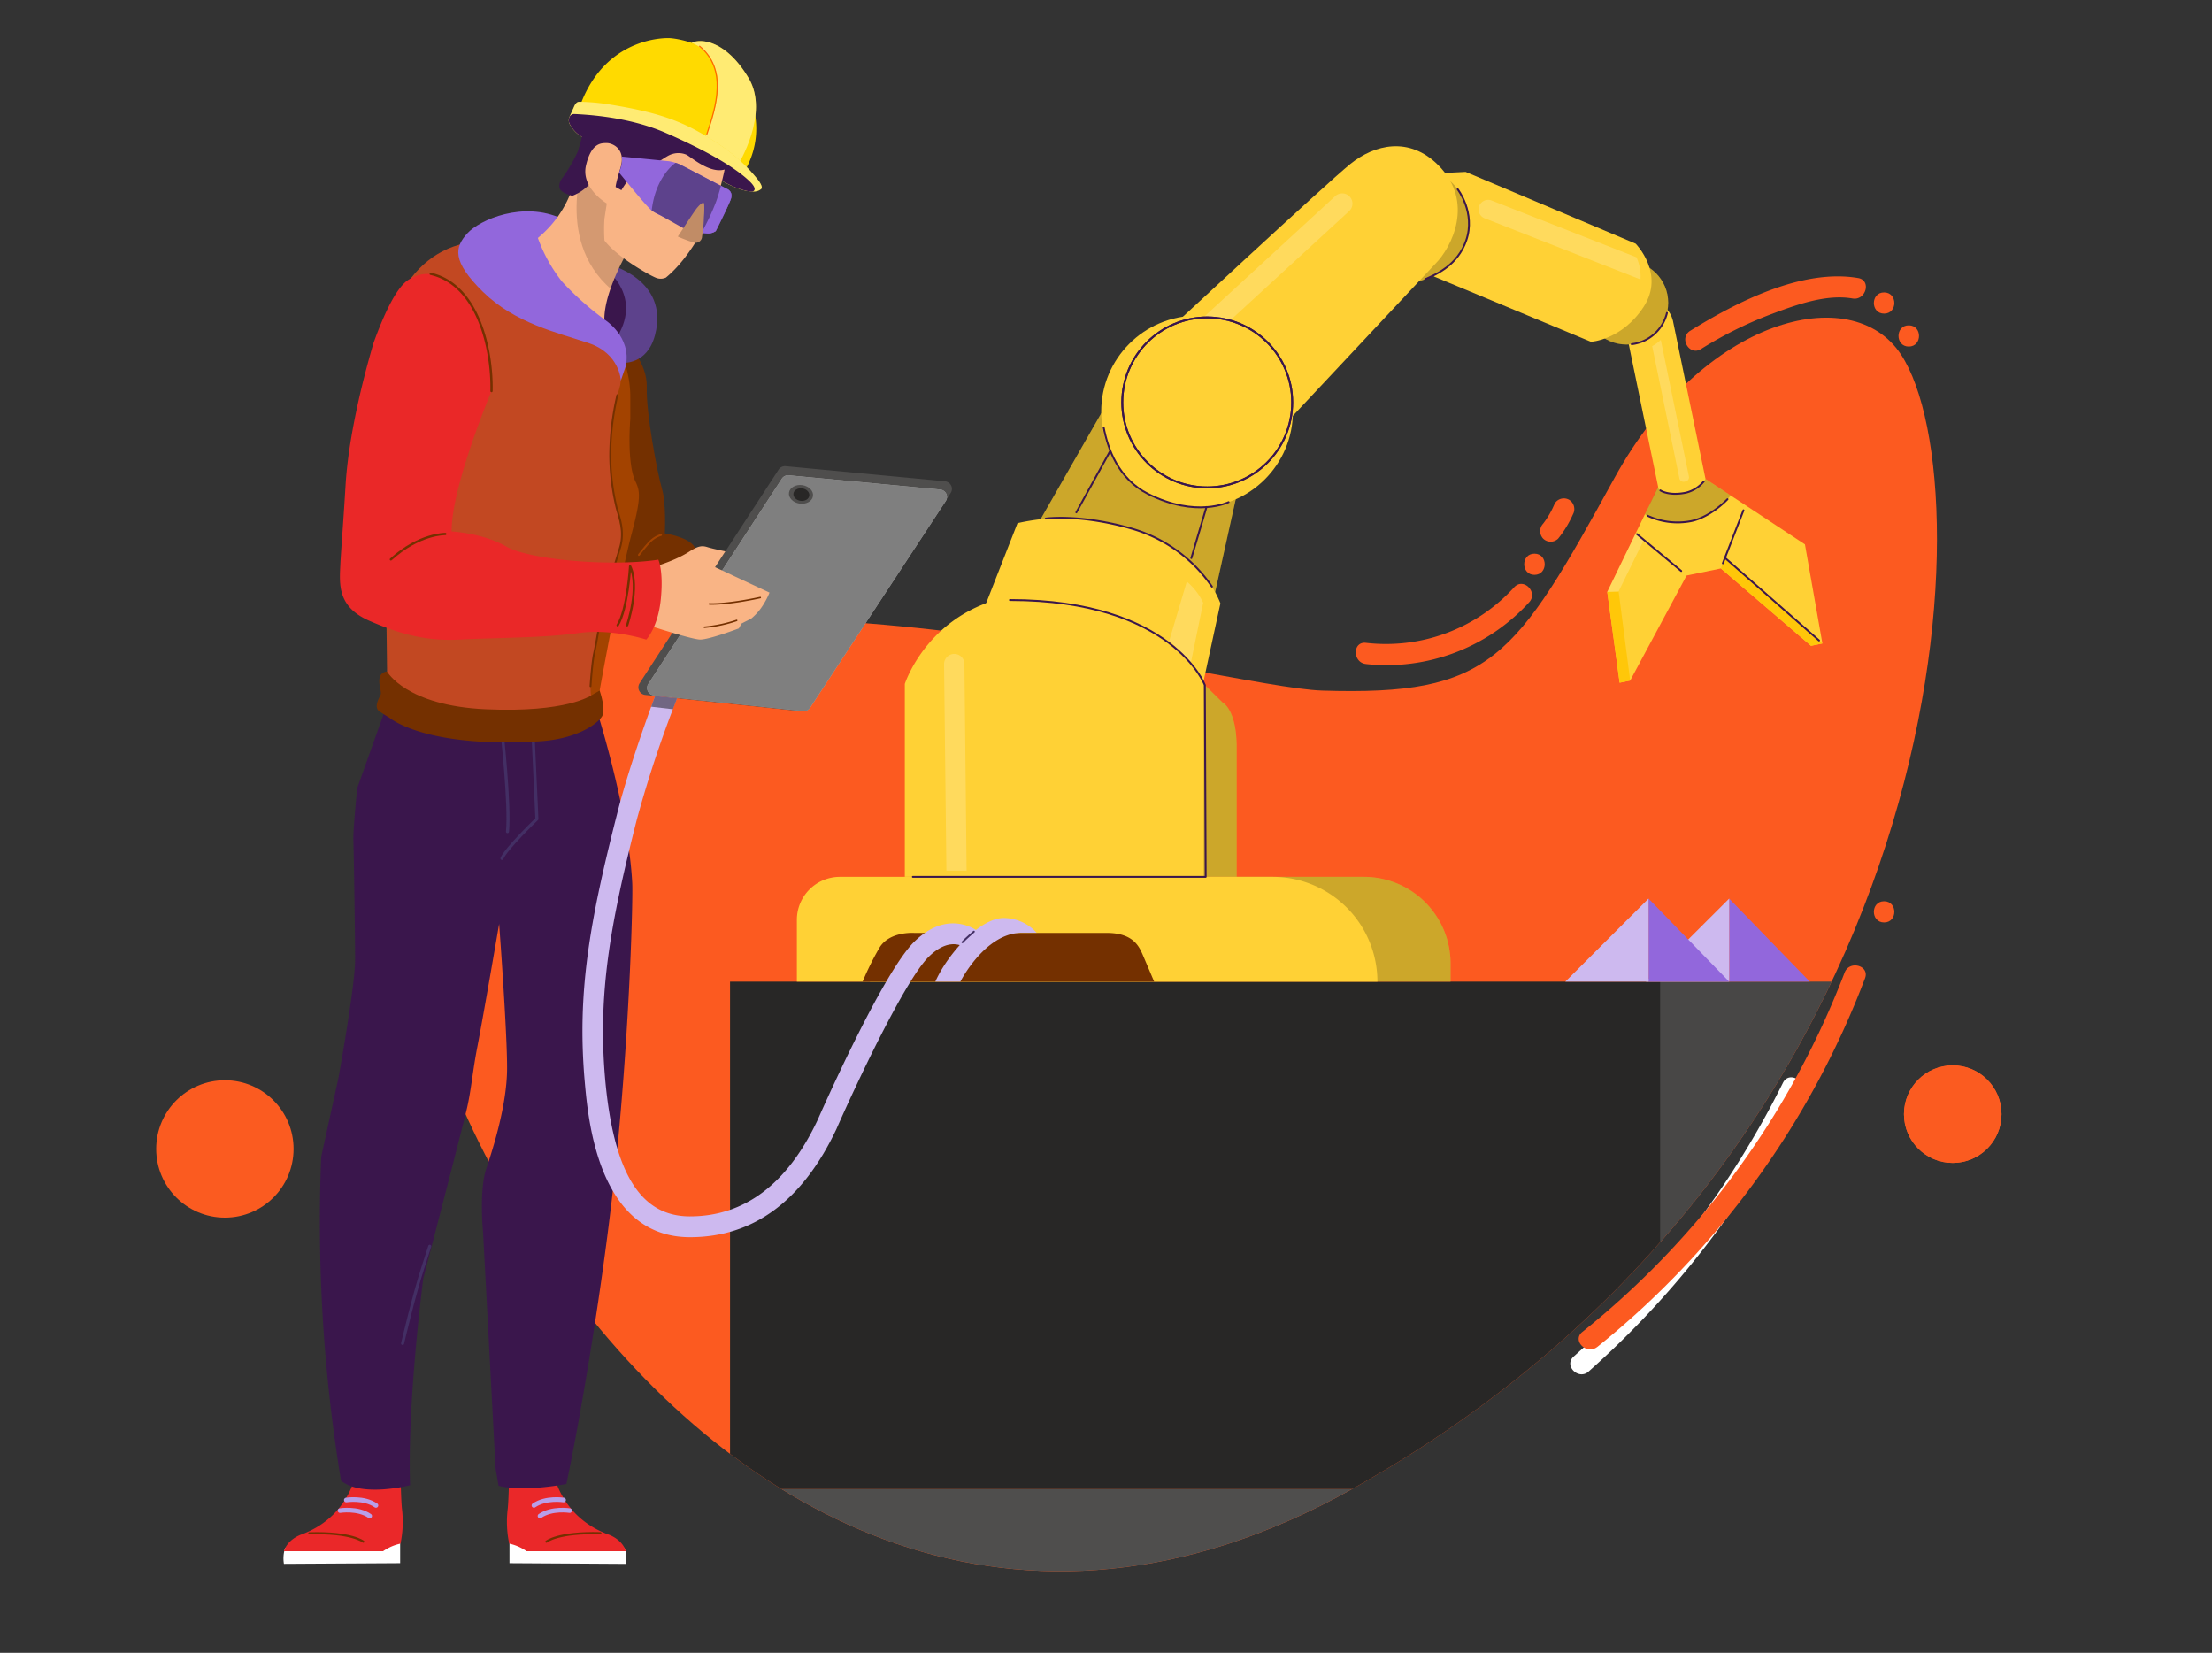 <svg xmlns="http://www.w3.org/2000/svg" xmlns:xlink="http://www.w3.org/1999/xlink" viewBox="0 0 522 390"><rect x="0" y="0" width="522" height="390" fill="#333333" stroke="none"/><defs><style>.cls-1,.cls-14,.cls-20,.cls-21,.cls-23,.cls-28,.cls-29,.cls-30,.cls-32,.cls-41{fill:none;}.cls-2{fill:#f9b485;}.cls-3{fill:#cdb9ef;}.cls-4{isolation:isolate;}.cls-5{fill:#fb5b20;}.cls-6{fill:#fc5a20;}.cls-7{clip-path:url(#clip-path);}.cls-8{fill:#4f4e4d;}.cls-9{fill:#282726;}.cls-10,.cls-16,.cls-18,.cls-36{fill:#fff;}.cls-10,.cls-34{opacity:0.15;}.cls-11{fill:#ffd135;}.cls-12,.cls-16{opacity:0.2;}.cls-12,.cls-34,.cls-40{mix-blend-mode:multiply;}.cls-13{fill:#9267dc;}.cls-14{stroke:#3a164c;}.cls-14,.cls-20,.cls-21,.cls-23,.cls-28,.cls-29,.cls-30,.cls-32,.cls-41{stroke-linecap:round;}.cls-14,.cls-20,.cls-21,.cls-23,.cls-28,.cls-32{stroke-linejoin:round;}.cls-14,.cls-29,.cls-30,.cls-41{stroke-width:0.44px;}.cls-15{fill:#ffc709;}.cls-17{fill:#743000;}.cls-19{fill:#ea2829;}.cls-20,.cls-28,.cls-30,.cls-32{stroke:#743000;}.cls-20{stroke-width:0.51px;}.cls-21{stroke:#b99ee8;stroke-width:1.09px;}.cls-22{fill:#3a164c;}.cls-23,.cls-41{stroke:#432f64;}.cls-23{stroke-width:0.72px;}.cls-24{opacity:0.5;}.cls-25{fill:#a34300;}.cls-26{fill:#c24822;}.cls-27{fill:#5d428c;}.cls-28{stroke-width:0.36px;}.cls-29{stroke:#a34300;}.cls-29,.cls-30,.cls-41{stroke-miterlimit:10;}.cls-31{fill:#ea2828;}.cls-32{stroke-width:0.54px;}.cls-33{clip-path:url(#clip-path-2);}.cls-35{fill:#ffda00;}.cls-36,.cls-40{opacity:0.45;}.cls-37{fill:#ff6900;}.cls-38{fill:#c18c66;}.cls-39{clip-path:url(#clip-path-3);}</style><clipPath id="clip-path"><path class="cls-1" d="M448.6,83.64C437,66,401.76,75,381,112.77c-23.61,42.87-29,51.44-69,50.18-23.9-.75-152.21-37.15-204.23-1.06C53.94,199.17,160.82,439.7,318.94,351.43,461.82,271.68,469.14,114.75,448.6,83.64Z"/></clipPath><clipPath id="clip-path-2"><path class="cls-2" d="M151.54,34.31l-7.08-2.64s-5.81,3.17-9.42,12.85a26.15,26.15,0,0,1-8.11,11.63,36.46,36.46,0,0,0,5.69,10.28,69.86,69.86,0,0,0,10,8.93c0-.07,0-.13,0-.21.09-7,6-16.72,6-16.72l4.13-15.67Z"/></clipPath><clipPath id="clip-path-3"><path class="cls-3" d="M225.12,217.88c-3.19-.06-6.32,1.37-9.29,4.25-7.57,7.32-22.32,40.86-22.92,42.22-7.09,15-17.22,22.66-30.1,22.66-11.69,0-18-10.27-20-32.33-1.76-20.1,1.14-36.42,7.48-61.34a279.44,279.44,0,0,1,9.49-28.56l-5.18-.55c-3,8-6.9,19.45-9,27.9-6.49,25.45-9.44,42.18-7.62,63,.8,9.1,3.23,36.8,24.85,36.8,14.94,0,26.56-8.57,34.56-25.53,4.14-9.45,16.15-35.21,21.86-40.73,5.19-5,8.65-2.1,9.29-1.46l3.52-3.41A10.3,10.3,0,0,0,225.12,217.88Z"/></clipPath></defs><title>_</title><g class="cls-4"><g id="Layer_1" data-name="Layer 1"><circle class="cls-5" cx="53.07" cy="271.1" r="16.21"/><circle class="cls-5" cx="460.82" cy="262.89" r="11.51"/><path class="cls-6" d="M448.6,83.64C437,66,401.76,75,381,112.77c-23.61,42.87-29,51.44-69,50.18-23.9-.75-152.21-37.15-204.23-1.06C53.94,199.17,160.82,439.7,318.94,351.43,461.82,271.68,469.14,114.75,448.6,83.64Z"/></g><g id="Layer_2" data-name="Layer 2"><circle class="cls-5" cx="460.82" cy="262.89" r="11.51"/><g class="cls-7"><rect class="cls-8" x="172.28" y="351.34" width="267.17" height="25.66"/><rect class="cls-9" x="172.28" y="231.63" width="267.17" height="119.72"/><rect class="cls-10" x="391.77" y="351.34" width="47.69" height="25.66"/><rect class="cls-10" x="391.77" y="231.63" width="47.69" height="119.72"/></g><polygon class="cls-11" points="402.45 112.98 425.94 128.45 430.06 151.83 427.37 152.38 406.1 134.13 398.01 135.8 384.7 160.58 382.21 161.09 379.29 139.66 392.57 112.3 399.25 110.22 402.45 112.98"/><path class="cls-12" d="M391.34,114.85c-.16.1-3.17,6.52-3.17,6.52s11.24,6.51,20.25-4.46l-6.1-4-10.67,1.71Z"/><path class="cls-11" d="M394.71,75.49a5.31,5.31,0,0,0-3.42-3.81l-7.47,6.91.67,3.24.39,1.91,6.51,31.59s1.45,2,6,1c3.92-.8,5.08-3.36,5.08-3.36l-7.73-37.51Z"/><path class="cls-11" d="M288.48,165.74l-4.43-4.36-11.3-17.55a42.52,42.52,0,0,0-18.19-3.91c-26.42,0-33.26,21.46-33.26,21.46V206.9h70.53V176.38C291.83,167.29,288.48,165.74,288.48,165.74Z"/><path class="cls-12" d="M288.48,165.74l-4.43-4.36-11.3-17.55a42.52,42.52,0,0,0-18.19-3.91c-26.42,0-33.26,21.46-33.26,21.46V206.9h70.53V176.38C291.83,167.29,288.48,165.74,288.48,165.74Z"/><polygon class="cls-11" points="295.81 98.86 263.58 91.06 238.29 135.23 284.81 148.49 295.81 98.86"/><polygon class="cls-12" points="295.81 98.86 263.58 91.06 238.29 135.23 284.81 148.49 295.81 98.86"/><path class="cls-11" d="M278.65,176.18,283,165.46l5-23.1c-1.63-4.15-6.47-12.47-19.88-17.28a50.62,50.62,0,0,0-28-1.64l-14.94,38.12L281.3,180l1.38-6.5Z"/><circle class="cls-11" cx="383.81" cy="71.43" r="9.86"/><circle class="cls-12" cx="383.81" cy="71.43" r="9.86"/><path class="cls-11" d="M337,41l8.87-.44L386,57.5s7,7.1,1.86,14.93-12.41,8.22-12.41,8.22L338.4,65.24,334.83,51.5"/><path class="cls-11" d="M333.49,36.12l7.93,5.93s8.46,6,4.12,15.94c-3,6.93-10.81,9.21-20.44,10.05C307,69.61,317.92,60,317.92,60"/><path class="cls-12" d="M333.49,36.12l7.93,5.93s8.46,6,4.12,15.94c-3,6.93-10.81,9.21-20.44,10.05C307,69.61,317.92,60,317.92,60"/><path class="cls-11" d="M299.4,104.19l39.37-42c3.73-3.73,9.33-14.53.64-23.22-6.84-6.84-15-4.92-20.76-.27s-46,42.06-46,42.06l2.66,17.48Z"/><polygon class="cls-13" points="427.09 231.63 408.06 212.03 408.06 231.63 427.09 231.63"/><polygon class="cls-3" points="388.42 231.63 408.06 212.03 408.06 231.63 388.42 231.63"/><polygon class="cls-13" points="408.06 231.63 389.03 212.03 389.03 231.63 408.06 231.63"/><polygon class="cls-3" points="369.39 231.63 389.03 212.03 389.03 231.63 369.39 231.63"/><path class="cls-11" d="M213.67,206.9H321.86a20.45,20.45,0,0,1,20.45,20.45v4.27a0,0,0,0,1,0,0h-137a0,0,0,0,1,0,0V215.31A8.4,8.4,0,0,1,213.67,206.9Z"/><path class="cls-12" d="M213.67,206.9H321.86a20.45,20.45,0,0,1,20.45,20.45v4.27a0,0,0,0,1,0,0h-137a0,0,0,0,1,0,0V215.31A8.4,8.4,0,0,1,213.67,206.9Z"/><path class="cls-11" d="M300.36,206.9H198.2a10.15,10.15,0,0,0-10.15,10.16v14.57h137A24.73,24.73,0,0,0,300.36,206.9Z"/><circle class="cls-11" cx="282.49" cy="97.11" r="22.62"/><circle class="cls-14" cx="284.89" cy="94.95" r="20.05"/><polyline class="cls-15" points="407.07 131.63 430.06 151.83 427.37 152.38 406.1 134.13 407.07 131.63"/><polygon class="cls-15" points="384.7 160.58 381.97 139.54 379.29 139.66 382.21 161.09 384.7 160.58"/><polygon class="cls-16" points="381.93 139.62 387.93 127.37 386.03 125.78 379.29 139.66 381.93 139.62"/><path class="cls-16" d="M389.89,81.68l6.43,31.21a1,1,0,0,0,1.21.76l.22-.05a1,1,0,0,0,.81-1.17L391.92,80.2A9.51,9.51,0,0,1,389.89,81.68Z"/><path class="cls-16" d="M386.19,60.71,352,47.31a2.26,2.26,0,0,0-2.92,1.28h0a2.26,2.26,0,0,0,1.28,2.92l36.77,14.42A10.94,10.94,0,0,0,386.19,60.71Z"/><path class="cls-16" d="M318.52,46.41a2.41,2.41,0,0,0-3.4-.15L284.33,74.58a22.41,22.41,0,0,1,5.75,1.24l28.29-26A2.4,2.4,0,0,0,318.52,46.41Z"/><path class="cls-16" d="M283.93,142.23a14.55,14.55,0,0,0-3.86-5l-9.17,30.91,7.1,3Z"/><path class="cls-11" d="M284.05,161.38V206.9H213.52V161.38s6.84-21.46,33.26-21.46A42.65,42.65,0,0,1,284.05,161.38Z"/><path class="cls-17" d="M272.37,231.63l-2.7-6.34c-.87-2-2.29-5.15-8.44-5.16-6.79,0-45.46,0-45.46,0s-6-.46-8.32,3.64a68.59,68.59,0,0,0-3.89,7.86Z"/><path class="cls-16" d="M225.16,154.3a2.41,2.41,0,0,0-2.37,2.43l.55,48.72h4.76l-.51-48.78A2.39,2.39,0,0,0,225.16,154.3Z"/><path class="cls-14" d="M246.79,122.36s8.2-1.18,20.68,2.49A34.47,34.47,0,0,1,286,138.42m-4.86-6.74,3.57-12.05M262,106.39l-8,14.51"/><path class="cls-14" d="M289.93,118.48s-7.65,3.8-19-1.94c-7-3.5-9.53-10.65-10.48-15.68"/><circle class="cls-14" cx="284.89" cy="94.95" r="20.05"/><path class="cls-14" d="M393.38,73.83a9.7,9.7,0,0,1-8.31,7.38"/><path class="cls-14" d="M407.66,117.79s-3.92,4.21-8.58,5.17a16.73,16.73,0,0,1-10.3-1.28"/><path class="cls-14" d="M391.82,115.71s1.93,1.38,6.06.53a7.79,7.79,0,0,0,4.18-2.64"/><line class="cls-14" x1="406.57" y1="132.91" x2="411.43" y2="120.41"/><line class="cls-14" x1="396.74" y1="134.73" x2="386.31" y2="126.03"/><line class="cls-14" x1="407.07" y1="131.63" x2="429.27" y2="151.13"/><path class="cls-14" d="M344,44.66s4.27,5.55,2,12.08c-2,5.78-6.94,7.95-9.65,9.13"/><path class="cls-14" d="M215.42,206.9h69.1l-.19-45.24s-7.59-20.08-46-20.08"/><path class="cls-18" d="M123,363.56l-2.77-1v6.28l27.46.17a7.8,7.8,0,0,0-.22-3.52c-.57-1.85-15.42-4-15.42-4"/><path class="cls-19" d="M120.12,348.89s-.07,4.65-.29,7a25.19,25.19,0,0,0,.33,8.34,11.34,11.34,0,0,1,4.12,1.8H147.7s-.52-2.42-3.83-3.84C130.28,357.36,130,344,130,344"/><path class="cls-20" d="M128.94,363.77s2.7-2.27,12.74-2"/><path class="cls-21" d="M134.43,356.44s-4.18-.68-7,1.27"/><path class="cls-21" d="M133,353.94s-4.18-.67-7,1.28"/><path class="cls-18" d="M91.66,363.56l2.77-1v6.28L67,369a7.8,7.8,0,0,1,.22-3.52c.57-1.85,15.42-4,15.42-4"/><path class="cls-19" d="M94.55,348.89s.07,4.65.29,7a25.19,25.19,0,0,1-.33,8.34,11.34,11.34,0,0,0-4.12,1.8H67s.52-2.42,3.82-3.84C84.38,357.36,84.63,344,84.63,344"/><path class="cls-20" d="M85.73,363.77S83,361.5,73,361.8"/><path class="cls-21" d="M80.24,356.44s4.18-.68,7,1.27"/><path class="cls-21" d="M81.72,353.94s4.18-.67,7,1.28"/><path class="cls-22" d="M135.57,153.42c.89-.57,12.51,33.24,13.63,55,.18,3.57-.53,32.07-3.54,62.79-3.13,32-9.33,66.41-12,78.94,0,0-10.14,2-16,.42l-.71-4L114,290.81s-1-9.86.78-15.13,4.78-15.09,4.88-23.21S117.79,218,117.79,218s-3.67,21.41-5.1,28.79c-1.18,6-1.43,10.06-2.5,14.74s-10.3,40.12-10.3,40.12-3.81,29-3.12,48.8c0,0-11.31,2.95-16.29-1.06a376.3,376.3,0,0,1-4.68-76.44l4.1-18.74s3.9-21.67,3.9-27.62-.31-25.94-.41-28.28.9-12.32.9-12.32l10.76-30.19Z"/><path class="cls-23" d="M125.56,168.39l1.14,24.85s-7.29,7-8.25,9.31m1.31-6.32c.62-6.15-1.31-23.71-1.31-23.71"/><path class="cls-17" d="M141.5,162.93,132,149.37l-33.64.45-7,8.63a1.86,1.86,0,0,0-1.8,1.58c-.28,1.58.6,3.27.22,4-.84,1.61-1.39,3.08-.17,3.88.48.31,1.24.83,2.29,1.44h0s7.05,6.14,29.16,5.8c1.84,0,3.63,0,5.6-.21h.3c8.47-.44,13.54-3.69,15-5.74C143.16,167.64,141.5,162.93,141.5,162.93Z"/><path class="cls-8" d="M223.05,113.57l-1.11-.11h0L185.41,110a1.8,1.8,0,0,0-1.67.81l-32.18,49.44h0l-.61.95a1.79,1.79,0,0,0,1.31,2.77l36,3.77h0l1.11.11a1.8,1.8,0,0,0,1.69-.8l32.67-49.78,0,0,.6-.92A1.79,1.79,0,0,0,223.05,113.57Z"/><path class="cls-18" d="M223.18,118.23l-32,48.76a1.74,1.74,0,0,1-1.65.78l-35.25-3.69a1.76,1.76,0,0,1-1.29-2.71l31.52-48.43a1.78,1.78,0,0,1,1.64-.79l35.74,3.37A1.75,1.75,0,0,1,223.18,118.23Z"/><path class="cls-24" d="M223.18,118.23l-32,48.76a1.74,1.74,0,0,1-1.65.78l-35.25-3.69a1.76,1.76,0,0,1-1.29-2.71l31.52-48.43a1.78,1.78,0,0,1,1.64-.79l35.74,3.37A1.75,1.75,0,0,1,223.18,118.23Z"/><ellipse class="cls-8" cx="189.03" cy="116.65" rx="2.2" ry="2.86" transform="translate(46.93 287.38) rotate(-81.91)"/><ellipse class="cls-9" cx="189.11" cy="116.7" rx="1.48" ry="1.89" transform="translate(46.96 287.51) rotate(-81.91)"/><path class="cls-17" d="M147.63,80.55s5.19,4.88,5,10.84,2.51,20.34,3.57,23.87.69,10.6.69,10.6,7.43,1.09,7.31,4.38l-.12,3.29-12.67,6.39-14.86-3.59-6.94-22.16,6.58-24.48"/><path class="cls-25" d="M134,74l9.1,6.24,4.58,6.17a25.69,25.69,0,0,1,1.06,7.76v4.72s-.89,10.56,1.27,14.82c1,2.17,1.32,3.69-.91,12.06-2.74,10.27-7.6,37.18-7.6,37.18l-2.73,1.56-16.92-21.3,1.09-30.61L124,82.89"/><path class="cls-26" d="M144.34,80.22s3.35,6.66,1.78,11.57-2.36,13.07-1.78,20.7,3.09,12.9,2.2,16-8.11,27.08-7.08,35.61c0,0-5.69,4.11-24.79,3.26-18.87-.83-23.33-8.9-23.33-8.9s-.53-49.26-1.26-66.88,7.14-34.29,24.21-34.72S132,71.9,132,71.9"/><path class="cls-27" d="M143.5,62.35S158,65.78,154.59,79c-1.86,7.2-7.74,6.61-7.74,6.61l-11.76-11.2-1.52-7.19"/><path class="cls-22" d="M145.18,80.22c6.81-10.11-2.13-16.64-2.13-16.64l-9.48,3.62-.79,4.33Z"/><path class="cls-2" d="M152.14,134.36s6.37-1.53,10.47-4.17c2-1.29,2.92-1.53,4.3-1.1s4.27,1,4.27,1l-2.43,3.74,12.84,6a17.34,17.34,0,0,1-1.46,2.84,13.24,13.24,0,0,1-2.84,3.28L175,147.12l-.65,1.16s-6.93,2.63-9.11,2.63-15.09-4.3-15.09-4.3Z"/><path class="cls-28" d="M179.41,141c-8.23,1.77-12,1.5-12,1.5M166.23,148a32.51,32.51,0,0,0,7.61-1.6"/><path class="cls-29" d="M156,126.23a6.2,6.2,0,0,0-2.73,1.71c-1.29,1.36-2.5,3-2.5,3"/><path class="cls-30" d="M139.35,161.91s.36-5.5.84-7.67,1.13-6.15,1.13-6.15m1.08-6.35s2.28-7.08,3.9-12.45c1.24-4.09-.32-7.63-.77-9.41A53.69,53.69,0,0,1,144,107.49a63.26,63.26,0,0,1,1.69-14.26"/><path class="cls-31" d="M155.36,132.06c-11.1,1.7-30.38.06-35.92-3.12s-12.86-3.54-12.86-3.54c-.12-10.5,9.41-33.13,9.41-33.13a35,35,0,0,0-7.31-23.47S103.25,61.73,96.41,66c-2.89,1.8-5.83,8.18-8.27,14.94,0,.14-5.68,18.34-6.59,33.51-.55,9.11-1.13,16.35-1.24,18.85-.21,4.6-.69,9.89,6.82,13.17s13.75,4.87,21.48,4.44,19.78-.36,27.76-1.52,16.14,1.53,16.14,1.53,2.75-2.8,3.43-9.52S155.36,132.06,155.36,132.06Z"/><path class="cls-32" d="M145.75,147.54c2.36-3.78,2.95-13.92,2.95-13.92,2.36,4.95-.71,13.92-.71,13.92"/><path class="cls-13" d="M142.59,75.36s6.52,4,5.09,11l-1.18,3.45s-.17-6.39-7.63-8.87S121.49,76.23,114,68.89s-6.66-10.59-3.73-13.82,13.25-7.72,22.36-3.45,8.8,17.92,8.8,17.92"/><path class="cls-2" d="M151.54,34.31l-7.08-2.64s-5.81,3.17-9.42,12.85a26.15,26.15,0,0,1-8.11,11.63,36.46,36.46,0,0,0,5.69,10.28,69.86,69.86,0,0,0,10,8.93c0-.07,0-.13,0-.21.09-7,6-16.72,6-16.72l4.13-15.67Z"/><g class="cls-33"><path class="cls-34" d="M137.9,37.67s-8,21.82,9.34,32.78,4.27-26.92,4.27-26.92l-13.36-8.69"/></g><path class="cls-35" d="M175.78,40.26a19.62,19.62,0,0,0,0-19.81C169.77,9.6,158.09,9,158.09,9S143.23,8.07,137,24.64l10.14,2.23,18.4,6.9Z"/><path class="cls-35" d="M174.17,38.87s7.51-12,2.5-20.44C171.39,9.54,165.42,9,163.2,10.11a10.14,10.14,0,0,1,4.57,7.33c.73,5.21.23,11.8-1.84,15Z"/><path class="cls-36" d="M174.17,38.87s7.51-12,2.5-20.44C171.39,9.54,165.42,9,163.2,10.11c0,0,4.1,1.09,5.8,6.74,1.51,5-1.19,12.13-2.71,15.9Z"/><path class="cls-35" d="M178.92,42.49a39.19,39.19,0,0,0-8.4-7.88c-8.15-5.51-13.71-7.84-26.39-9.91a48.93,48.93,0,0,0-7.4-.68c-.43,0-.86.22-1.26,1.15l-1.09,2.44h0a2,2,0,0,0,.09,1.72,7.77,7.77,0,0,0,3.68,3.39c2.81,1,13.94,2.39,13.94,2.39l17.33,7A28.85,28.85,0,0,0,174,44.39l.86.3.5.15.38.1.72.16.14,0,.78.09h.07a6,6,0,0,0,.6,0,2.69,2.69,0,0,0,1.53-.56C180.05,44.28,179.56,43.36,178.92,42.49Z"/><path class="cls-37" d="M165,11c6.49,5.4,3.92,14,1.68,20.59-.06.17.21.25.27.08,2.27-6.69,4.82-15.4-1.75-20.86-.13-.12-.33.08-.2.19Z"/><path class="cls-36" d="M178.92,42.49a39.19,39.19,0,0,0-8.4-7.88c-8.15-5.51-13.71-7.84-26.39-9.91a48.93,48.93,0,0,0-7.4-.68c-.43,0-.86.22-1.26,1.15l-1.09,2.44h0a2,2,0,0,0,.09,1.72,7.77,7.77,0,0,0,3.68,3.39c2.81,1,13.94,2.39,13.94,2.39l17.33,7A28.85,28.85,0,0,0,174,44.39l.86.3.5.15.38.1.72.16.14,0,.78.09h.07a6,6,0,0,0,.6,0,2.69,2.69,0,0,0,1.53-.56C180.05,44.28,179.56,43.36,178.92,42.49Z"/><path class="cls-22" d="M176.93,42.81c-2.2-2.13-7.35-6-19.82-11.45-7.51-3.27-16.05-4.22-21.66-4.46a1.22,1.22,0,0,0-1.07.71,2,2,0,0,0,.09,1.72,7.77,7.77,0,0,0,3.68,3.39c2.81,1,13.94,2.39,13.94,2.39l17.33,7s4.73,3,8.13,3.11C177.77,45.16,178.93,44.76,176.93,42.81Z"/><path class="cls-22" d="M151.94,31c-12.23-3.7-13.79-3-13.79-3a51,51,0,0,1-1.79,7.74,37.51,37.51,0,0,1-3.73,6.37,2.73,2.73,0,0,0-.58,2.27c.3,1.19,3,1.82,3,1.82a10.42,10.42,0,0,0,5.62-5,5.6,5.6,0,0,0,.22-.54L144,44.8l3.67,1.51s1-1.65,1.86-3l14,1.46L171,40S164.17,34.67,151.94,31Z"/><path class="cls-2" d="M162,36.51a4.81,4.81,0,0,0-3.37-.16c-1.72.48-3.26,2.42-6.39,3-2.77.51-5.6,5.53-5.6,5.53l-1.35-.75s-.14-.35,1.14-4.55c1.36-4.48-1.94-5.82-3.22-5.82s-3.65-.14-4.92,5.25,4.9,9,4.9,9l-.55,3.58a38.18,38.18,0,0,0,0,5.15c2.81,3.73,10.12,7.94,12.05,8.76a3,3,0,0,0,2.45,0c6.43-5.28,10.72-15,11.79-17.86A65.75,65.75,0,0,0,171,40C167.53,41,163.27,37.2,162,36.51Z"/><path class="cls-13" d="M171.46,44.54s-10.09-5.3-11.08-5.77a11.79,11.79,0,0,0-2.5-.73l-11.14-1.1a6.15,6.15,0,0,1-.27,2.65c-.13.43-.24.81-.35,1.16,2.15,2.66,6.6,8.11,7.67,8.92a16.47,16.47,0,0,0,2.6,1.4h0c.4.19.82.37,1.23.55L160.86,53a8.73,8.73,0,0,0,3.69,1.71c.33.08.66.14.89.18.41.06.81.11,1.19.13a3.21,3.21,0,0,0,2.28-.52s2.68-5.3,3.49-7.37S171.46,44.54,171.46,44.54Z"/><path class="cls-27" d="M171.46,44.54s-10.09-5.3-11.08-5.77a7,7,0,0,0-.94-.36s-4.73,3.07-5.65,11.26a10.94,10.94,0,0,0,1.82,1l7.77,4.37-.06-.65,1.23.33c.33.08.66.14.89.18.41.06.81.11,1.19.13a3.21,3.21,0,0,0,2.28-.52s2.68-5.3,3.49-7.37S171.46,44.54,171.46,44.54Z"/><path class="cls-13" d="M171.46,44.54l-1.33-.69c-.34,1.27-.74,2.66-1.18,3.84a53.85,53.85,0,0,1-3.43,7.25,11,11,0,0,0,1.11.12,3.21,3.21,0,0,0,2.28-.52s2.68-5.3,3.49-7.37S171.46,44.54,171.46,44.54Z"/><path class="cls-38" d="M163.59,57.19a1.53,1.53,0,0,0,2.09-1.42,34.47,34.47,0,0,0,.43-4.55,21.63,21.63,0,0,0,.07-3c-.05-1-1.3.32-1.9,1.11s-3.6,5.37-4.32,6.49A31.9,31.9,0,0,0,163.59,57.19Z"/><path class="cls-17" d="M101.57,64.88c11.09,2.53,14.34,17.72,14.15,27.39a.27.27,0,0,0,.54,0c.2-9.9-3.18-25.32-14.55-27.92-.34-.07-.49.45-.14.53Z"/><path class="cls-3" d="M240.75,220.09h3.87a10.48,10.48,0,0,0-7.45-3.47c-5.68-.31-13.47,8.36-16.4,14.9a1.17,1.17,0,0,0-.05.11h5.91s5.6-11.16,14.12-11.53Z"/><path class="cls-3" d="M225.12,217.88c-3.19-.06-6.32,1.37-9.29,4.25-7.57,7.32-22.32,40.86-22.92,42.22-7.09,15-17.22,22.66-30.1,22.66-11.69,0-18-10.27-20-32.33-1.76-20.1,1.14-36.42,7.48-61.34a279.44,279.44,0,0,1,9.49-28.56l-5.18-.55c-3,8-6.9,19.45-9,27.9-6.49,25.45-9.44,42.18-7.62,63,.8,9.1,3.23,36.8,24.85,36.8,14.94,0,26.56-8.57,34.56-25.53,4.14-9.45,16.15-35.21,21.86-40.73,5.19-5,8.65-2.1,9.29-1.46l3.52-3.41A10.3,10.3,0,0,0,225.12,217.88Z"/><g class="cls-39"><polygon class="cls-40" points="167.18 168.32 146.82 165.96 146.15 157.34 170.42 157.34 167.18 168.32"/></g><path class="cls-41" d="M229.82,219.83s-1.95,1.66-2.7,2.5"/><path class="cls-23" d="M101.41,294.07c-.62,1.94-1.15,3.63-1.56,4.86C97.66,305.6,95,317,95,317"/><path class="cls-32" d="M105.09,126s-6.13-.12-12.85,6"/><path class="cls-18" d="M374.9,323.61A217.13,217.13,0,0,0,425.08,258c1.43-2.87-2.88-5.41-4.32-2.52a213.32,213.32,0,0,1-49.39,64.6c-2.41,2.14,1.13,5.67,3.53,3.54Z"/><path class="cls-6" d="M376.94,317.82a204.85,204.85,0,0,0,63.18-87c1.14-3-3.69-4.32-4.82-1.33a200.29,200.29,0,0,1-61.89,84.79c-2.51,2,1,5.53,3.53,3.53Z"/><path class="cls-6" d="M444.62,217.66c3.22,0,3.22-5,0-5s-3.22,5,0,5Z"/><path class="cls-6" d="M322.29,156.68a45.56,45.56,0,0,0,38.58-14.58c2.16-2.37-1.36-5.92-3.54-3.54a40.89,40.89,0,0,1-35,13.12c-3.19-.35-3.16,4.65,0,5Z"/><path class="cls-6" d="M367.7,127.09a25.72,25.72,0,0,0,3.5-5.74,2.58,2.58,0,0,0-.9-3.42,2.52,2.52,0,0,0-3.42.9,20.82,20.82,0,0,1-2.72,4.73,2.58,2.58,0,0,0,0,3.53,2.52,2.52,0,0,0,3.54,0Z"/><path class="cls-6" d="M362.11,135.64c3.22,0,3.23-5,0-5s-3.22,5,0,5Z"/><path class="cls-6" d="M401.39,82.37a93.65,93.65,0,0,1,16.44-8.18c5.92-2.21,13-4.85,19.35-3.76,3.15.54,4.5-4.28,1.33-4.82-13.24-2.28-28.7,5.67-39.64,12.44-2.73,1.69-.22,6,2.52,4.32Z"/><path class="cls-6" d="M444.62,74c3.22,0,3.22-5,0-5s-3.22,5,0,5Z"/><path class="cls-6" d="M450.44,81.77c3.22,0,3.23-5,0-5s-3.22,5,0,5Z"/></g></g></svg>